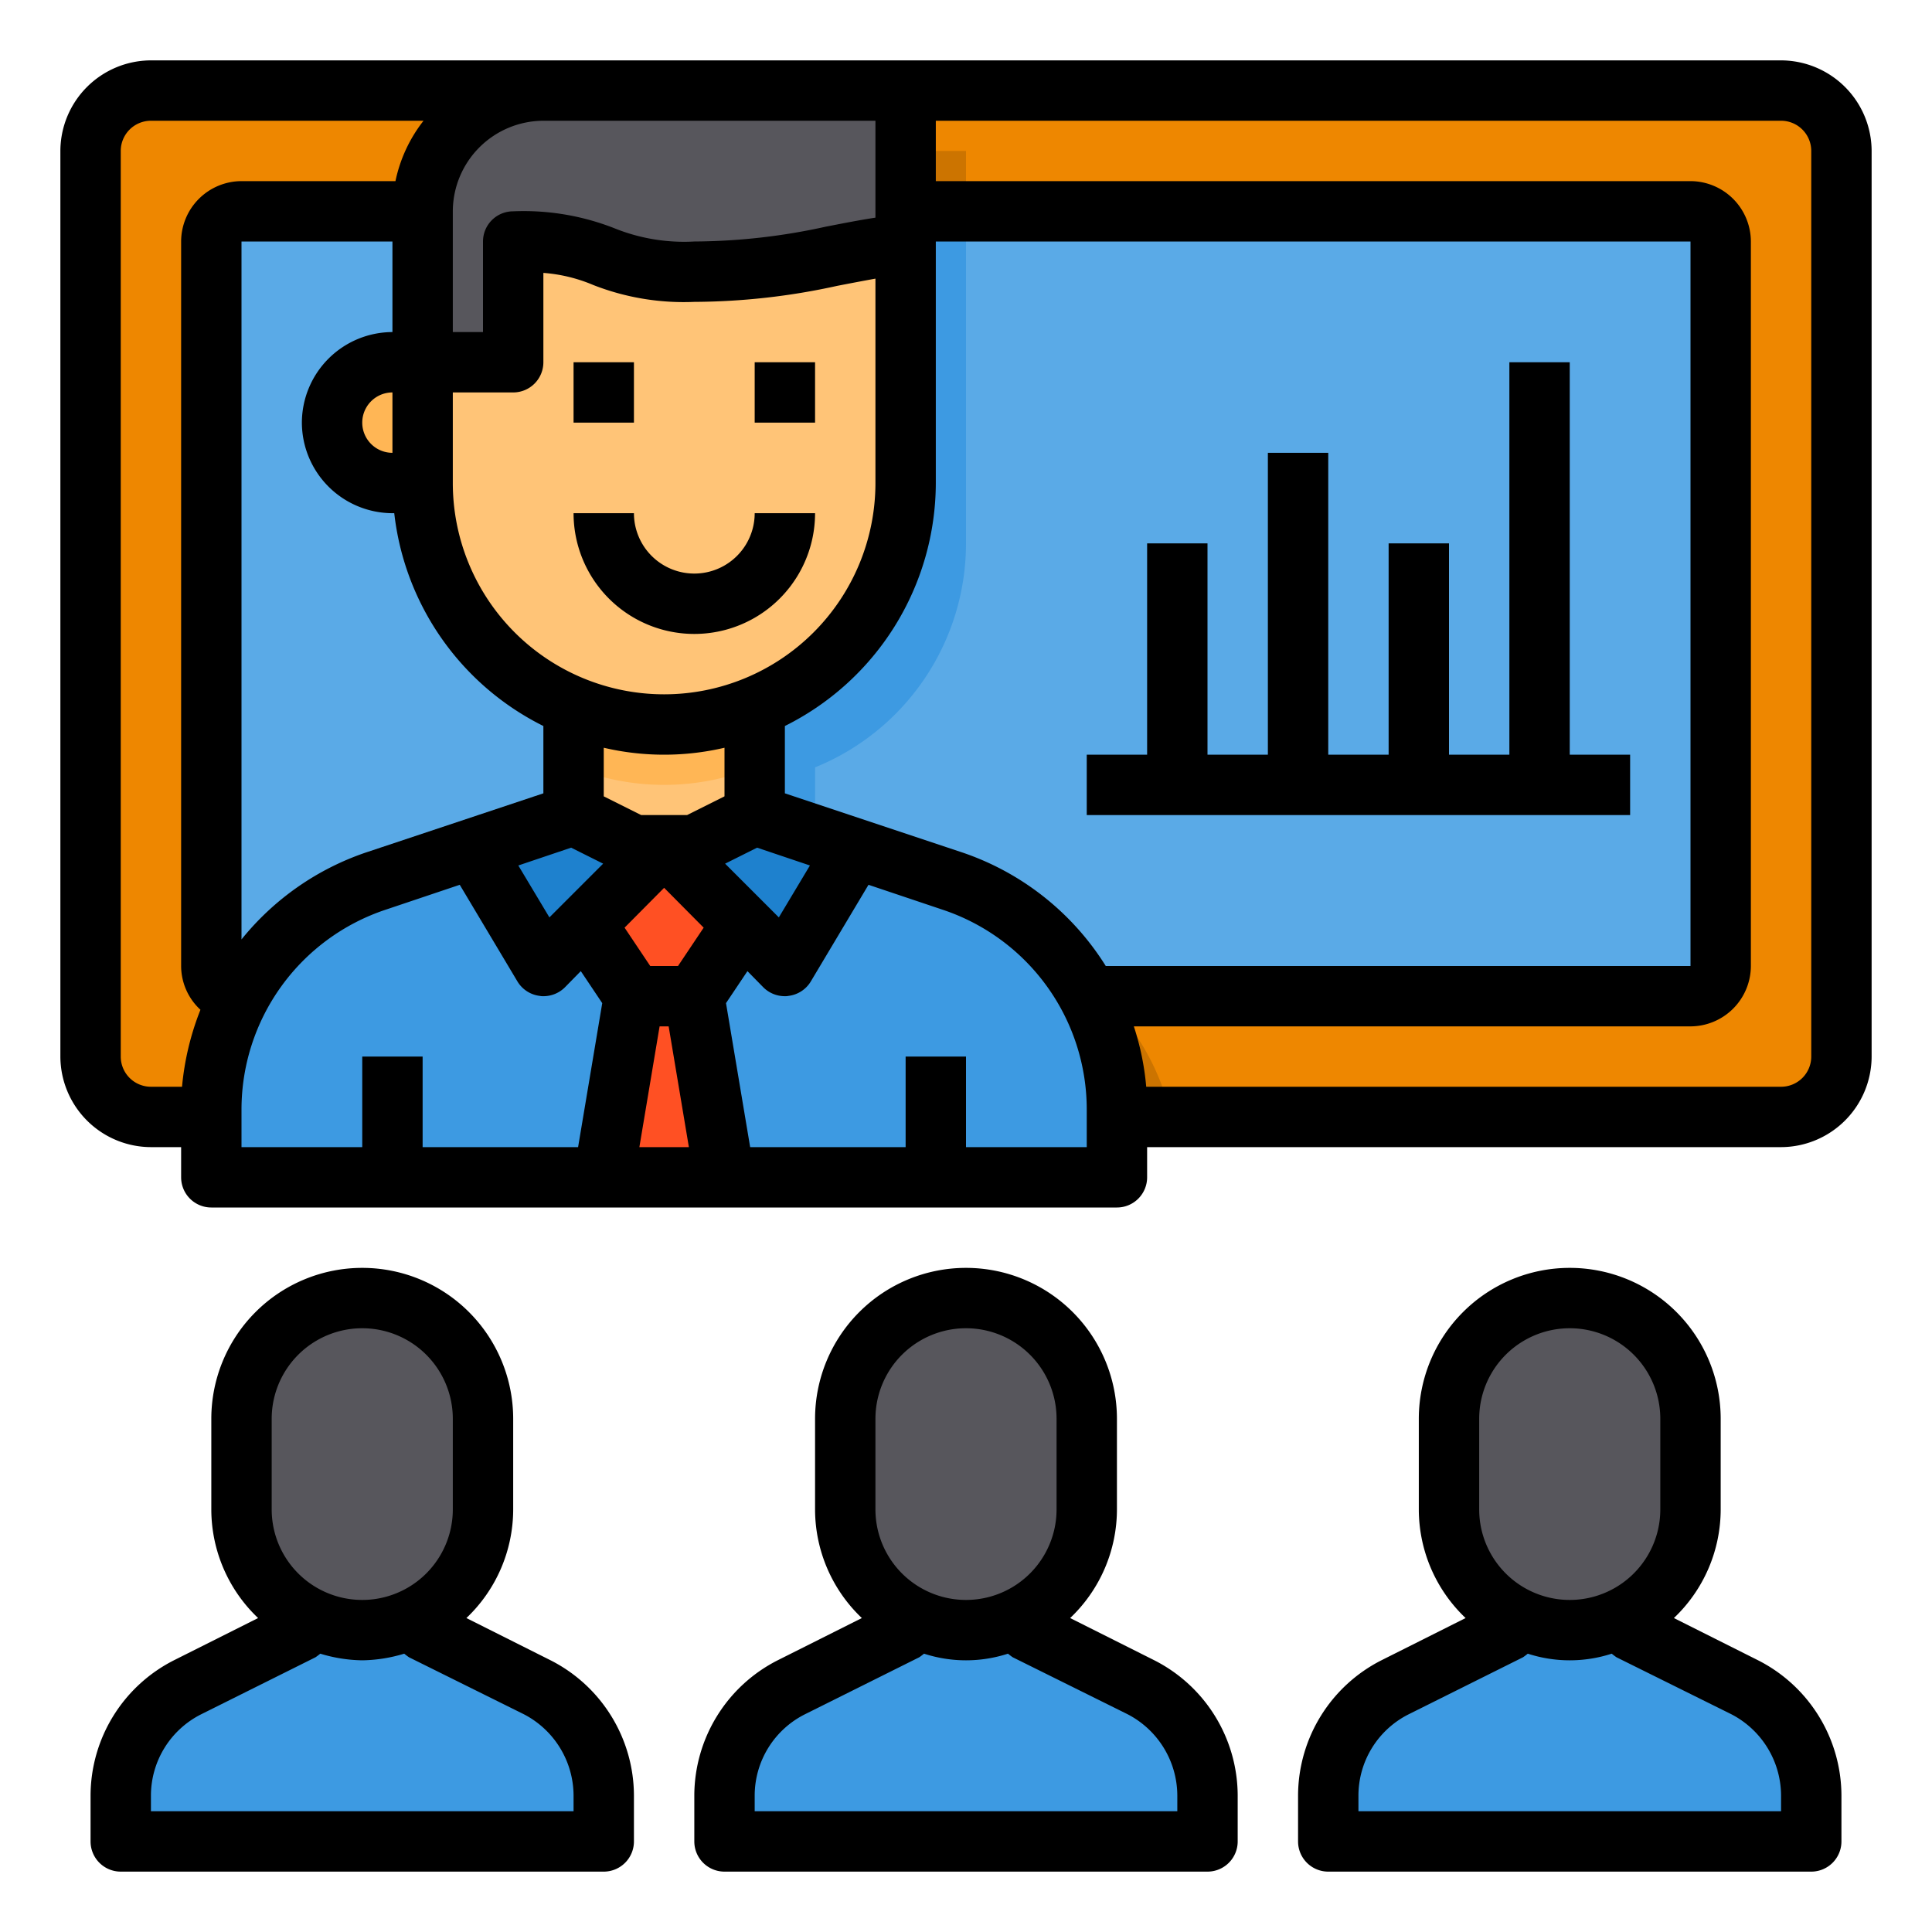 <svg xmlns="http://www.w3.org/2000/svg" height="512" viewBox="0 0 64 64" width="512"><g id="Business-Management-Meeting-Working-Stat"><rect fill="#ee8700" height="34" rx="2" width="58" x="3" y="3"></rect><rect fill="#5aaae7" height="26" rx="1" width="50" x="7" y="7"></rect><g fill="#3d9ae2"><path d="m60 59.47v1.53h-16v-1.53a4.02 4.02 0 0 1 2.21-3.58l3.79-1.89v-.54a3.974 3.974 0 0 0 4 0v.54l3.79 1.89a4.02 4.02 0 0 1 2.21 3.58z"></path><path d="m40 59.47v1.53h-16v-1.53a4.02 4.02 0 0 1 2.21-3.58l3.79-1.89v-.54a3.974 3.974 0 0 0 4 0v.54l3.79 1.89a4.02 4.02 0 0 1 2.21 3.58z"></path><path d="m20 59.47v1.53h-16v-1.53a4.02 4.02 0 0 1 2.21-3.58l3.79-1.89v-.54a3.974 3.974 0 0 0 4 0v.54l3.79 1.89a4.02 4.02 0 0 1 2.21 3.58z"></path></g><path d="m56 49v1a4 4 0 0 1 -8 0v-3a4 4 0 0 1 8 0z" fill="#57565c"></path><path d="m36 49v1a4 4 0 0 1 -8 0v-3a4 4 0 0 1 8 0z" fill="#57565c"></path><path d="m16 49v1a4 4 0 0 1 -8 0v-3a4 4 0 0 1 8 0z" fill="#57565c"></path><path d="m21 29v-3.58a8.124 8.124 0 0 1 -2.66-1.76 8.014 8.014 0 0 1 -2.34-5.66h-1a2 2 0 0 1 0-4h1v-5a3.989 3.989 0 0 1 .54-2h15.46v11a8.008 8.008 0 0 1 -5 7.42v3.58l3.33 1.11 3.2 1.07a7.9 7.9 0 0 1 3.01 1.82h-25.08a7.9 7.9 0 0 1 3.01-1.82l3.2-1.07z" fill="#3d9ae2"></path><path d="m32 5v2h-15.46a3.98 3.98 0 0 1 3.46-2z" fill="#cc7400"></path><path d="m38.8 37h-29.6a7.973 7.973 0 0 1 2.26-4h25.08a7.973 7.973 0 0 1 2.26 4z" fill="#cc7400"></path><path d="m23 33 1 6h-2-2l1-6z" fill="#ff5023"></path><path d="m24.6 30.6-1.6 2.4h-2l-1.6-2.4 2.6-2.6z" fill="#ff5023"></path><path d="m28.33 28.11-2.33 3.89-1.4-1.4-2.6-2.6h1l2-1z" fill="#1e81ce"></path><path d="m22 28-2.6 2.6-1.4 1.4-2.33-3.89 3.33-1.11 2 1z" fill="#1e81ce"></path><path d="m21 33-1 6h-13v-2.23a7.991 7.991 0 0 1 5.47-7.59l3.2-1.07 2.33 3.89 1.4-1.4z" fill="#3d9ae2"></path><path d="m24.6 30.6 1.4 1.4 2.33-3.89 3.2 1.07a7.991 7.991 0 0 1 5.47 7.59v2.23h-13l-1-6z" fill="#3d9ae2"></path><path d="m25 23v4l-2 1h-2l-2-1v-4z" fill="#ffc477"></path><path d="m30 3v5.07c-2.64.34-4.03.93-7 .93-3.33 0-2.67-1-6-1v4h-3v-5a4 4 0 0 1 4-4z" fill="#57565c"></path><path d="m14 12v4h-1a2 2 0 0 1 0-4z" fill="#ffb655"></path><path d="m25 23v2.42a8.049 8.049 0 0 1 -6 0v-2.42z" fill="#ffb655"></path><path d="m30 8.07v7.93a8.008 8.008 0 0 1 -5 7.42 8 8 0 0 1 -11-7.42v-4h3v-4c3.33 0 2.67 1 6 1 2.97 0 4.36-.59 7-.93z" fill="#ffc477"></path><path d="m59 2h-54a3.009 3.009 0 0 0 -3 3v30a3.009 3.009 0 0 0 3 3h1v1a1 1 0 0 0 1 1h30a1 1 0 0 0 1-1v-1h21a3.009 3.009 0 0 0 3-3v-30a3.009 3.009 0 0 0 -3-3zm-44 5a3.009 3.009 0 0 1 3-3h11v3.21c-.59.09-1.13.2-1.65.3a20.562 20.562 0 0 1 -4.35.49 6.157 6.157 0 0 1 -2.65-.44 8.214 8.214 0 0 0 -3.35-.56 1 1 0 0 0 -1 1v3h-1zm-8.36 26.45a9.139 9.139 0 0 0 -.61 2.55h-1.03a1 1 0 0 1 -1-1v-30a1 1 0 0 1 1-1h9.03a4.84 4.84 0 0 0 -.93 2h-5.1a2.006 2.006 0 0 0 -2 2v24a1.979 1.979 0 0 0 .64 1.45zm3.36-19.45a3.009 3.009 0 0 0 3 3h.06a9 9 0 0 0 4.94 7.05v2.23l-5.85 1.95a9.022 9.022 0 0 0 -4.15 2.89v-23.12h5v3a3.009 3.009 0 0 0 -3 3zm3-1v2a1 1 0 0 1 0-2zm6.15 25h-5.15v-3h-2v3h-4v-1.23a6.978 6.978 0 0 1 4.79-6.64l2.44-.82 1.91 3.2a1 1 0 0 0 .74.48.487.487 0 0 0 .12.01 1.007 1.007 0 0 0 .71-.29l.53-.54.71 1.06zm-.95-7.61-1.03-1.72 1.75-.59 1.06.53zm-3.2-14.39v-3h2a1 1 0 0 0 1-1v-2.96a5.222 5.222 0 0 1 1.65.4 8.214 8.214 0 0 0 3.35.56 22.337 22.337 0 0 0 4.73-.53c.41-.08.83-.16 1.27-.24v6.77a7 7 0 0 1 -14 0zm6.18 22 .67-4h.3l.67 4zm1.28-6h-.92l-.85-1.27 1.31-1.32 1.31 1.32zm1.54-5.62-1.24.62h-1.52l-1.24-.62v-1.61a8.811 8.811 0 0 0 4 0zm1.08 1.7 1.75.59-1.03 1.72-1.78-1.78zm10.92 9.92h-4v-3h-2v3h-5.15l-.8-4.77.71-1.06.53.54a1.007 1.007 0 0 0 .71.29.487.487 0 0 0 .12-.01 1 1 0 0 0 .74-.48l1.91-3.2 2.44.82a6.978 6.978 0 0 1 4.79 6.64zm.63-6a9.008 9.008 0 0 0 -4.78-3.77l-5.85-1.95v-2.23a9.008 9.008 0 0 0 5-8.05v-8h25v24zm23.37 3a1 1 0 0 1 -1 1h-21.03a8.879 8.879 0 0 0 -.41-2h18.44a2.006 2.006 0 0 0 2-2v-24a2.006 2.006 0 0 0 -2-2h-25v-2h28a1 1 0 0 1 1 1z"></path><path d="m18.24 55-2.79-1.4a4.967 4.967 0 0 0 1.55-3.6v-3a5 5 0 0 0 -10 0v3a4.967 4.967 0 0 0 1.55 3.6l-2.79 1.4a5.038 5.038 0 0 0 -2.76 4.47v1.53a1 1 0 0 0 1 1h16a1 1 0 0 0 1-1v-1.53a5.038 5.038 0 0 0 -2.76-4.47zm-9.24-8a3 3 0 0 1 6 0v3a3 3 0 0 1 -6 0zm10 13h-14v-.53a3.017 3.017 0 0 1 1.66-2.68l3.79-1.89c.06-.04.11-.08.16-.12a4.985 4.985 0 0 0 1.39.22 4.985 4.985 0 0 0 1.39-.22c.05.04.1.08.16.12l3.79 1.88a3.044 3.044 0 0 1 1.66 2.69z"></path><path d="m38.24 55-2.79-1.4a4.967 4.967 0 0 0 1.55-3.6v-3a5 5 0 0 0 -10 0v3a4.967 4.967 0 0 0 1.55 3.6l-2.79 1.4a5.038 5.038 0 0 0 -2.76 4.47v1.53a1 1 0 0 0 1 1h16a1 1 0 0 0 1-1v-1.53a5.038 5.038 0 0 0 -2.76-4.47zm-9.24-8a3 3 0 0 1 6 0v3a3 3 0 0 1 -6 0zm10 13h-14v-.53a3.017 3.017 0 0 1 1.66-2.68l3.79-1.89c.06-.04.11-.08.16-.12a4.5 4.5 0 0 0 2.78 0c.05.04.1.08.16.12l3.79 1.88a3.044 3.044 0 0 1 1.66 2.69z"></path><path d="m58.24 55-2.79-1.4a4.967 4.967 0 0 0 1.55-3.6v-3a5 5 0 0 0 -10 0v3a4.967 4.967 0 0 0 1.55 3.6l-2.79 1.4a5.038 5.038 0 0 0 -2.76 4.47v1.53a1 1 0 0 0 1 1h16a1 1 0 0 0 1-1v-1.53a5.038 5.038 0 0 0 -2.76-4.47zm-9.24-8a3 3 0 0 1 6 0v3a3 3 0 0 1 -6 0zm10 13h-14v-.53a3.017 3.017 0 0 1 1.66-2.68l3.79-1.89c.06-.04.11-.08.16-.12a4.5 4.5 0 0 0 2.78 0c.05.04.1.08.16.12l3.79 1.88a3.044 3.044 0 0 1 1.66 2.69z"></path><path d="m19 12h2v2h-2z"></path><path d="m25 12h2v2h-2z"></path><path d="m25 17a2 2 0 0 1 -4 0h-2a4 4 0 0 0 8 0z"></path><path d="m52 12h-2v13h-2v-7h-2v7h-2v-10h-2v10h-2v-7h-2v7h-2v2h18v-2h-2z"></path></g></svg>
